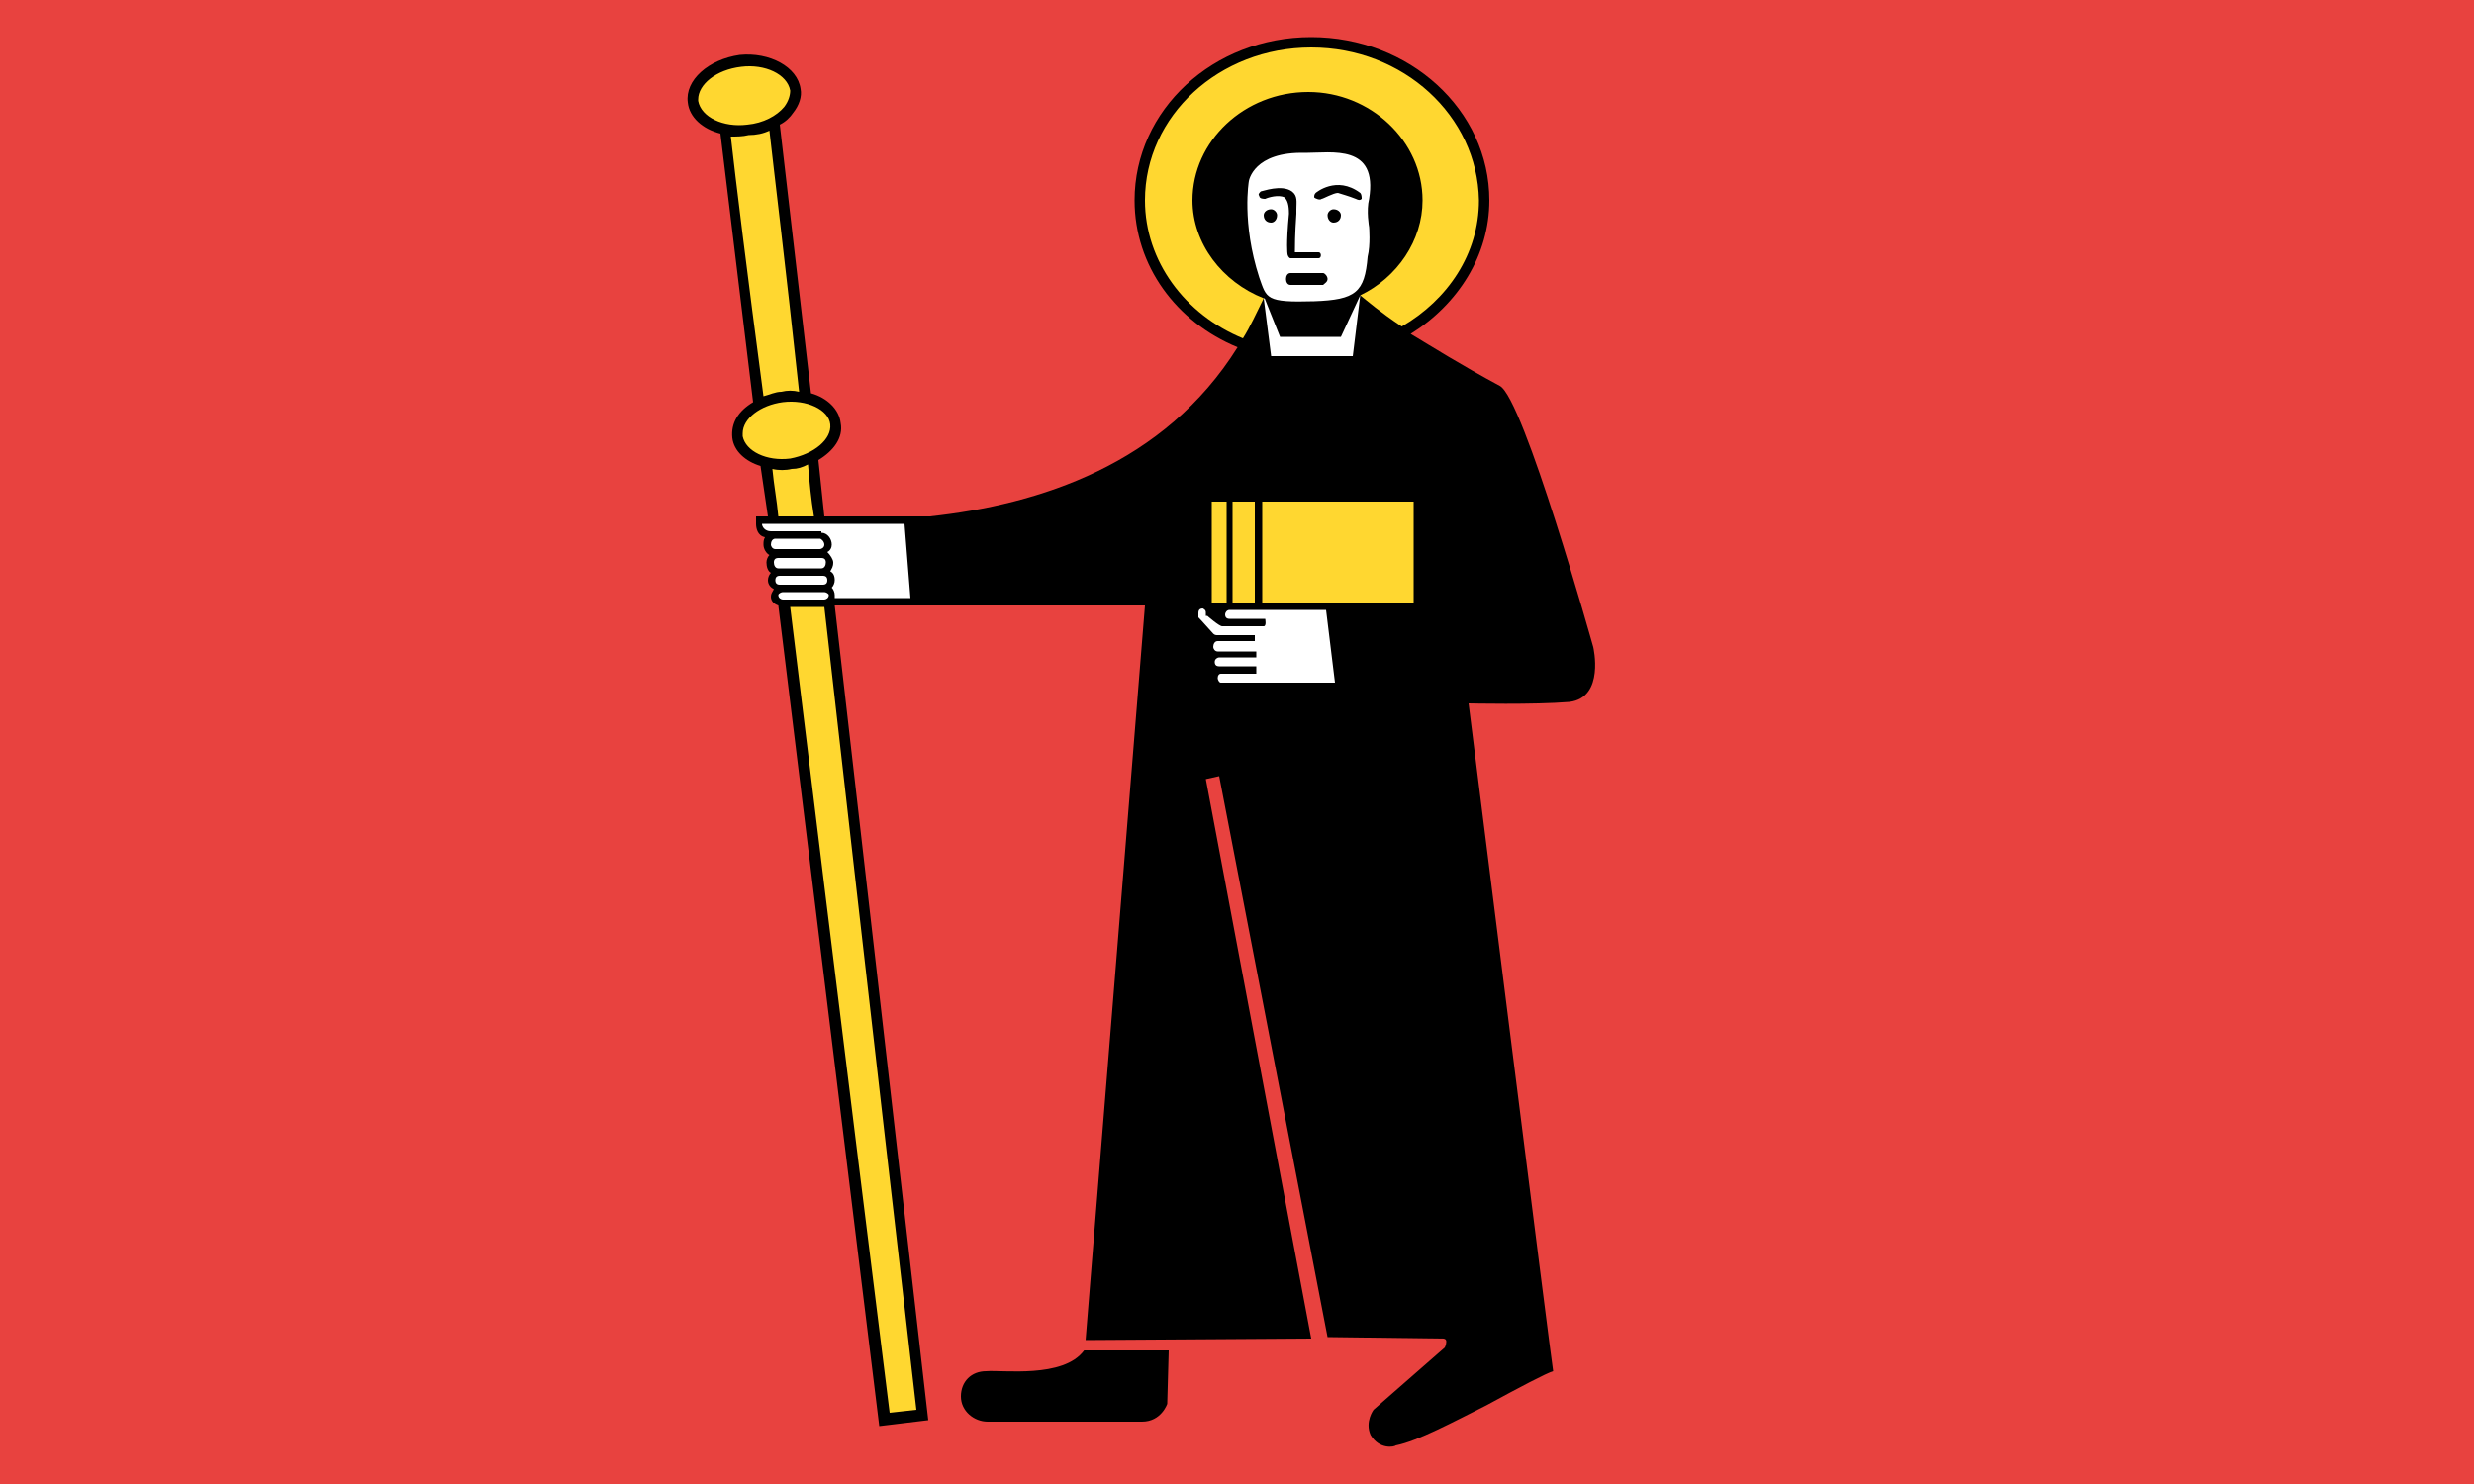 <?xml version="1.0"?>
<svg xmlns="http://www.w3.org/2000/svg" xmlns:xlink="http://www.w3.org/1999/xlink" version="1.1" width="600" height="360" viewBox="0 0 600 360">
<!-- Generated by Kreative Vexillo v1.0 -->
<style>
.black{fill:rgb(0,0,0);}
.red{fill:rgb(232,66,63);}
.white{fill:rgb(255,255,255);}
.yellow{fill:rgb(255,215,48);}
</style>
<defs>
<path id="e1" d="M 0.24 -0.064 C 0.24 -0.064 0.193 -0.232 0.177 -0.24 C 0.151 -0.254 0.132 -0.266 0.117 -0.275 C 0.149 -0.295 0.17 -0.328 0.17 -0.365 C 0.17 -0.426 0.116 -0.475 0.05 -0.475 C -0.016 -0.475 -0.069 -0.426 -0.069 -0.365 C -0.069 -0.321 -0.041 -0.283 4.0001422E-4 -0.266 C -0.049 -0.187 -0.133 -0.16 -0.207 -0.152 L -0.278 -0.152 L -0.282 -0.19 C -0.272 -0.196 -0.265 -0.205 -0.267 -0.215 C -0.268 -0.224 -0.276 -0.232 -0.287 -0.235 L -0.308 -0.416 C -0.304 -0.418 -0.301 -0.421 -0.299 -0.424 C -0.295 -0.429 -0.293 -0.435 -0.294 -0.44 C -0.296 -0.455 -0.315 -0.465 -0.335 -0.463 C -0.356 -0.46 -0.372 -0.446 -0.37 -0.431 C -0.369 -0.421 -0.36 -0.413 -0.348 -0.41 L -0.326 -0.229 C -0.336 -0.223 -0.341 -0.215 -0.34 -0.205 C -0.339 -0.196 -0.331 -0.189 -0.321 -0.186 L -0.316 -0.152 L -0.324 -0.152 V -0.147 C -0.324 -0.144 -0.323 -0.139 -0.318 -0.138 C -0.319 -0.136 -0.319 -0.135 -0.319 -0.133 C -0.319 -0.13 -0.317 -0.127 -0.315 -0.126 C -0.316 -0.125 -0.317 -0.123 -0.317 -0.121 C -0.317 -0.118 -0.316 -0.115 -0.314 -0.114 C -0.315 -0.113 -0.316 -0.111 -0.316 -0.109 C -0.316 -0.106 -0.314 -0.104 -0.312 -0.103 C -0.313 -0.101 -0.314 -0.1 -0.314 -0.098 C -0.314 -0.095 -0.312 -0.093 -0.309 -0.092 L -0.241 0.461 L -0.208 0.457 L -0.271 -0.092 L -0.18 -0.092 L -0.062 -0.092 L -0.102 0.403 L 0.05 0.402 L -0.021 0.025 L -0.012 0.023 L 0.061 0.401 L 0.139 0.402 C 0.139 0.402 0.141 0.402 0.141 0.404 C 0.141 0.406 0.14 0.408 0.14 0.408 L 0.092 0.45 C 0.092 0.45 0.086 0.458 0.09 0.467 C 0.096 0.477 0.106 0.475 0.107 0.474 C 0.122 0.471 0.146 0.458 0.168 0.447 C 0.19 0.435 0.209 0.425 0.213 0.424 C 0.212 0.42 0.156 -0.026 0.156 -0.026 S 0.2 -0.025 0.224 -0.027 C 0.248 -0.03 0.24 -0.064 0.24 -0.064 Z M -0.103 0.41 C -0.082 0.41 -0.046 0.41 -0.046 0.41 L -0.047 0.446 C -0.047 0.446 -0.051 0.458 -0.064 0.458 H -0.168 C -0.177 0.458 -0.186 0.451 -0.186 0.441 C -0.186 0.431 -0.179 0.424 -0.169 0.424 C -0.158 0.423 -0.117 0.429 -0.103 0.41 Z"/>
<path id="e2" d="M -0.278 -0.091 C -0.25 0.156 -0.216 0.45 -0.216 0.45 C -0.217 0.45 -0.233 0.452 -0.234 0.452 C -0.234 0.452 -0.271 0.156 -0.301 -0.091 H -0.278 C -0.278 -0.091 -0.278 -0.091 -0.278 -0.091 Z M -0.307 -0.236 C -0.303 -0.237 -0.299 -0.237 -0.295 -0.236 C -0.304 -0.32 -0.312 -0.385 -0.315 -0.412 C -0.319 -0.41 -0.324 -0.409 -0.329 -0.409 C -0.333 -0.408 -0.337 -0.408 -0.341 -0.408 C -0.338 -0.381 -0.33 -0.316 -0.319 -0.233 C -0.315 -0.234 -0.311 -0.236 -0.307 -0.236 Z M -0.289 -0.187 C -0.293 -0.185 -0.296 -0.184 -0.3 -0.184 C -0.304 -0.183 -0.309 -0.183 -0.313 -0.184 C -0.312 -0.173 -0.31 -0.163 -0.309 -0.152 L -0.285 -0.152 C -0.287 -0.164 -0.288 -0.175 -0.289 -0.187 Z M -0.33 -0.416 C -0.319 -0.417 -0.31 -0.422 -0.305 -0.428 C -0.302 -0.432 -0.301 -0.436 -0.301 -0.439 C -0.303 -0.45 -0.318 -0.457 -0.334 -0.455 C -0.351 -0.453 -0.363 -0.443 -0.363 -0.433 C -0.363 -0.433 -0.363 -0.432 -0.363 -0.432 C -0.361 -0.421 -0.346 -0.414 -0.33 -0.416 Z M -0.301 -0.191 C -0.285 -0.194 -0.273 -0.204 -0.274 -0.214 C -0.275 -0.224 -0.29 -0.231 -0.306 -0.229 C -0.321 -0.227 -0.333 -0.218 -0.333 -0.208 C -0.333 -0.207 -0.333 -0.207 -0.333 -0.206 C -0.331 -0.196 -0.317 -0.189 -0.301 -0.191 Z M 0.017 -0.094 H 0.119 V -0.162 H 0.017 V -0.094 Z M 0.05 -0.468 C -0.012 -0.468 -0.062 -0.422 -0.062 -0.365 C -0.062 -0.324 -0.035 -0.288 0.004 -0.272 C 0.009 -0.28 0.013 -0.289 0.018 -0.299 C -0.01 -0.31 -0.03 -0.336 -0.03 -0.365 C -0.03 -0.405 0.005 -0.438 0.048 -0.438 C 0.09 -0.438 0.125 -0.405 0.125 -0.365 C 0.125 -0.338 0.108 -0.313 0.083 -0.301 L 0.083 -0.301 C 0.088 -0.297 0.096 -0.29 0.111 -0.28 C 0.142 -0.298 0.163 -0.329 0.163 -0.365 C 0.162 -0.422 0.112 -0.468 0.05 -0.468 Z M -0.017 -0.094 H -0.007 V -0.162 H -0.017 V -0.094 Z M -0.003 -0.094 H 0.012 V -0.162 H -0.003 V -0.094 Z"/>
<path id="e3" d="M 0.083 -0.301 C 0.083 -0.301 0.083 -0.301 0.083 -0.301 L 0.078 -0.26 H 0.023 L 0.018 -0.299 C 0.018 -0.299 0.019 -0.299 0.019 -0.298 L 0.029 -0.273 H 0.07 L 0.083 -0.301 Z M -0.279 -0.106 C -0.277 -0.106 -0.276 -0.107 -0.276 -0.109 C -0.276 -0.111 -0.277 -0.112 -0.279 -0.112 H -0.308 C -0.31 -0.112 -0.311 -0.111 -0.311 -0.109 C -0.311 -0.107 -0.31 -0.106 -0.308 -0.106 H -0.279 Z M -0.278 -0.101 H -0.306 C -0.307 -0.101 -0.309 -0.1 -0.309 -0.099 C -0.309 -0.097 -0.307 -0.096 -0.306 -0.096 H -0.278 C -0.277 -0.096 -0.275 -0.097 -0.275 -0.099 C -0.275 -0.1 -0.277 -0.101 -0.278 -0.101 Z M -0.28 -0.117 C -0.278 -0.117 -0.277 -0.119 -0.277 -0.121 C -0.277 -0.123 -0.278 -0.124 -0.28 -0.124 H -0.309 C -0.311 -0.124 -0.312 -0.123 -0.312 -0.121 C -0.312 -0.119 -0.311 -0.117 -0.309 -0.117 H -0.28 Z M -0.281 -0.13 C -0.28 -0.13 -0.278 -0.131 -0.278 -0.133 C -0.278 -0.135 -0.28 -0.137 -0.281 -0.137 H -0.311 C -0.313 -0.137 -0.314 -0.135 -0.314 -0.133 C -0.314 -0.132 -0.313 -0.13 -0.311 -0.13 H -0.281 Z M 0.089 -0.347 C 0.089 -0.347 0.09 -0.335 0.088 -0.327 C 0.086 -0.303 0.08 -0.298 0.052 -0.297 C 0.019 -0.296 0.02 -0.299 0.015 -0.313 C 0.003 -0.35 0.008 -0.378 0.008 -0.378 S 0.011 -0.398 0.046 -0.397 C 0.064 -0.397 0.095 -0.403 0.089 -0.366 C 0.087 -0.358 0.089 -0.347 0.089 -0.347 Z M 0.027 -0.355 C 0.027 -0.357 0.025 -0.359 0.023 -0.359 C 0.02 -0.359 0.018 -0.357 0.018 -0.355 C 0.018 -0.352 0.02 -0.35 0.023 -0.35 C 0.025 -0.35 0.027 -0.352 0.027 -0.355 Z M 0.032 -0.367 C 0.034 -0.365 0.035 -0.362 0.035 -0.356 C 0.033 -0.335 0.034 -0.329 0.034 -0.329 C 0.034 -0.328 0.035 -0.326 0.036 -0.326 L 0.055 -0.326 C 0.057 -0.326 0.057 -0.33 0.055 -0.33 C 0.055 -0.33 0.042 -0.33 0.039 -0.33 C 0.039 -0.333 0.039 -0.342 0.04 -0.356 C 0.04 -0.357 0.04 -0.358 0.04 -0.359 C 0.04 -0.364 0.041 -0.368 0.037 -0.371 C 0.03 -0.376 0.017 -0.371 0.016 -0.371 C 0.015 -0.37 0.014 -0.369 0.015 -0.368 C 0.015 -0.366 0.018 -0.366 0.019 -0.366 C 0.021 -0.367 0.028 -0.369 0.032 -0.367 Z M 0.061 -0.312 C 0.061 -0.314 0.059 -0.316 0.058 -0.316 H 0.036 C 0.034 -0.316 0.033 -0.314 0.033 -0.312 C 0.033 -0.31 0.034 -0.308 0.036 -0.308 H 0.058 C 0.059 -0.309 0.061 -0.31 0.061 -0.312 Z M 0.07 -0.355 C 0.07 -0.357 0.068 -0.359 0.065 -0.359 C 0.063 -0.359 0.061 -0.357 0.061 -0.355 C 0.061 -0.352 0.063 -0.35 0.065 -0.35 C 0.068 -0.35 0.07 -0.352 0.07 -0.355 Z M 0.083 -0.37 C 0.067 -0.382 0.053 -0.37 0.053 -0.37 C 0.052 -0.369 0.052 -0.368 0.052 -0.367 C 0.053 -0.366 0.056 -0.365 0.057 -0.366 C 0.058 -0.366 0.065 -0.37 0.068 -0.37 C 0.071 -0.369 0.075 -0.368 0.08 -0.366 C 0.082 -0.365 0.083 -0.365 0.084 -0.366 C 0.084 -0.367 0.084 -0.369 0.083 -0.37 Z M -0.32 -0.147 C -0.32 -0.145 -0.318 -0.142 -0.314 -0.142 H -0.28 V -0.141 C -0.276 -0.141 -0.273 -0.137 -0.273 -0.133 C -0.273 -0.131 -0.274 -0.129 -0.276 -0.128 C -0.274 -0.126 -0.272 -0.123 -0.272 -0.121 C -0.272 -0.118 -0.273 -0.117 -0.274 -0.115 C -0.272 -0.114 -0.271 -0.112 -0.271 -0.109 C -0.271 -0.107 -0.272 -0.105 -0.273 -0.104 C -0.272 -0.103 -0.271 -0.101 -0.271 -0.099 C -0.271 -0.098 -0.271 -0.097 -0.271 -0.097 L -0.22 -0.097 L -0.224 -0.147 L -0.32 -0.147 Z M 0.026 -0.089 H -0.005 C -0.007 -0.089 -0.008 -0.087 -0.008 -0.086 C -0.008 -0.084 -0.007 -0.083 -0.005 -0.083 H 0.019 C 0.019 -0.083 0.02 -0.078 0.018 -0.078 C 0.018 -0.078 -0.009 -0.078 -0.01 -0.078 C -0.012 -0.078 -0.02 -0.085 -0.02 -0.085 C -0.02 -0.085 -0.02 -0.085 -0.021 -0.085 C -0.021 -0.086 -0.021 -0.087 -0.021 -0.087 C -0.021 -0.088 -0.021 -0.089 -0.023 -0.09 C -0.025 -0.09 -0.026 -0.089 -0.026 -0.087 C -0.026 -0.084 -0.026 -0.084 -0.026 -0.084 C -0.025 -0.083 -0.025 -0.083 -0.016 -0.073 C -0.015 -0.072 -0.014 -0.072 -0.013 -0.072 L 0.012 -0.072 L 0.012 -0.068 H -0.013 C -0.015 -0.068 -0.016 -0.066 -0.016 -0.064 C -0.016 -0.063 -0.015 -0.061 -0.013 -0.061 H 0.013 L 0.013 -0.057 H -0.012 C -0.013 -0.057 -0.015 -0.056 -0.015 -0.054 C -0.015 -0.052 -0.014 -0.051 -0.012 -0.051 H 0.013 L 0.013 -0.046 H -0.011 C -0.012 -0.046 -0.013 -0.045 -0.013 -0.043 C -0.013 -0.042 -0.012 -0.04 -0.011 -0.04 H 0.021 C 0.021 -0.04 0.022 -0.04 0.022 -0.04 H 0.066 V -0.04 L 0.06 -0.089 L 0.026 -0.089 Z"/>
</defs>
<g>
<rect x="0" y="0" width="600" height="360" class="red"/>
<use xlink:href="#e1" transform="translate(300 180) scale(360 360) rotate(0)" class="black"/>
<use xlink:href="#e2" transform="translate(300 180) scale(360 360) rotate(0)" class="yellow"/>
<use xlink:href="#e3" transform="translate(300 180) scale(360 360) rotate(0)" class="white"/>
</g>
</svg>
